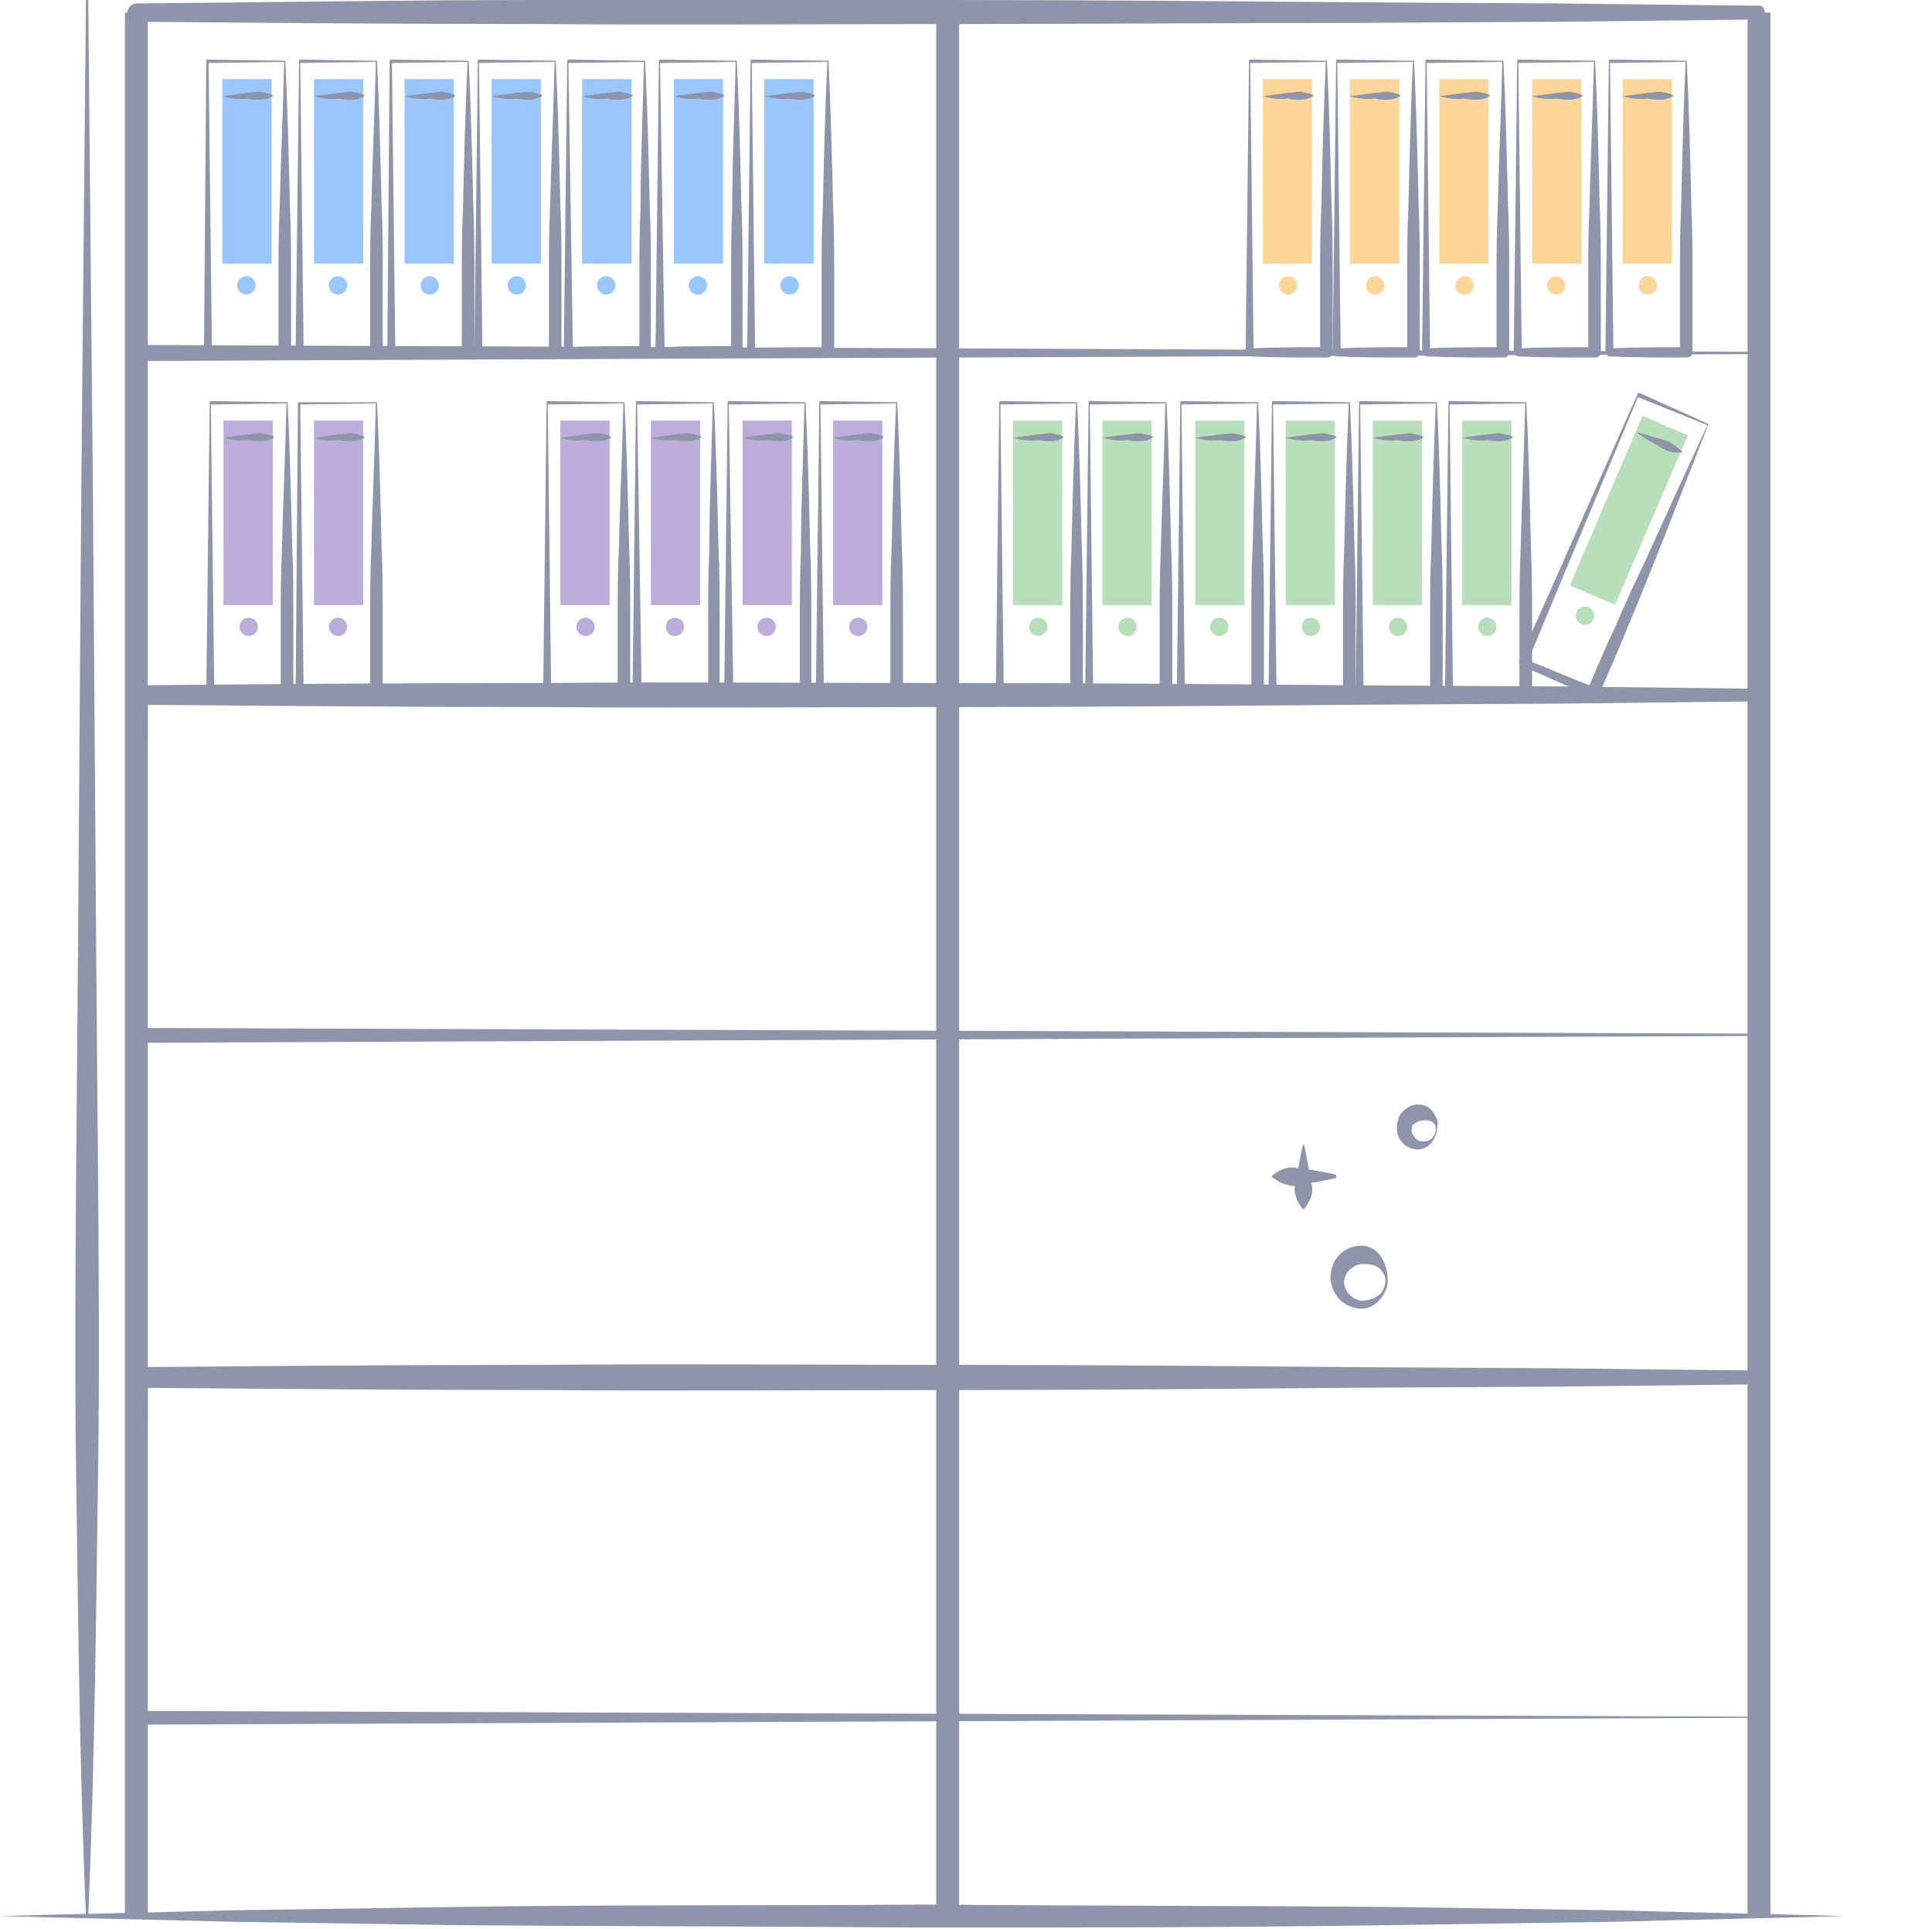 <?xml version="1.0" encoding="utf-8"?>
<!-- Generator: Adobe Illustrator 21.0.0, SVG Export Plug-In . SVG Version: 6.00 Build 0)  -->
<svg version="1.1" id="Layer_1" xmlns="http://www.w3.org/2000/svg" xmlns:xlink="http://www.w3.org/1999/xlink" x="0px" y="0px"
	 viewBox="0 0 168.6 168.3" style="enable-background:new 0 0 168.6 168.3;" xml:space="preserve">
<style type="text/css">
	.st0{fill:#8E94AA;}
	.st1{fill:#99C6FF;}
	.st2{fill:#B7DFB9;}
	.st3{fill:#FFD69A;}
	.st4{fill:#BCADDB;}
	.st5{fill:none;stroke:#8E94AA;stroke-width:2;stroke-linejoin:round;stroke-miterlimit:10;}
</style>
<g>
	<g>
		<path class="st0" d="M0,167.2c6.7-0.2,13.4-0.3,20.1-0.5l20.1-0.3c13.4-0.2,26.8-0.1,40.3-0.2c13.4,0.1,26.8,0.1,40.3,0.2
			l20.1,0.3c6.7,0.2,13.4,0.3,20.1,0.5c-6.7,0.2-13.4,0.3-20.1,0.5l-20.1,0.3c-13.4,0.2-26.8,0.2-40.3,0.2
			c-13.4-0.1-26.8-0.1-40.3-0.2l-20.1-0.3C13.4,167.5,6.7,167.4,0,167.2z"/>
	</g>
	<g>
		<g>
			<path class="st0" d="M153.6,90.4L11.9,91c-0.4,0-0.7-0.3-0.7-0.7l0,0v0l-0.1-29.7c0-0.4,0.4-0.8,0.8-0.8l0,0
				c11.8-0.1,23.6-0.2,35.4-0.2c11.8-0.1,23.6,0,35.4,0c11.8,0,23.6,0.1,35.4,0.2l17.7,0.1l17.7,0.2l0,0c0.3,0,0.5,0.2,0.5,0.6
				c0,5-0.1,10-0.2,15L153.6,90.4z M153.5,90.2l-0.2-14.9c-0.1-4.9-0.2-9.8-0.2-14.7l0.6,0.6l-17.7,0.2l-17.7,0.1
				c-11.8,0.1-23.6,0.2-35.4,0.2c-11.8,0-23.6,0.1-35.4,0c-11.8,0-23.6-0.1-35.4-0.2l0.8-0.8l-0.1,29.7l-0.7-0.7L153.5,90.2z"/>
		</g>
		<g>
			<path class="st0" d="M153.6,149.9l-141.7,0.6c-0.4,0-0.7-0.3-0.7-0.7l0,0v0l-0.1-29.7c0-0.4,0.4-0.8,0.8-0.8l0,0
				c11.8-0.1,23.6-0.2,35.4-0.2c11.8-0.1,23.6,0,35.4,0c11.8,0,23.6,0.1,35.4,0.2l17.7,0.1l17.7,0.2l0,0c0.3,0,0.5,0.2,0.5,0.6
				c0,5-0.1,10-0.2,15L153.6,149.9z M153.5,149.8l-0.2-14.9c-0.1-4.9-0.2-9.8-0.2-14.7l0.6,0.6l-17.7,0.2l-17.7,0.1
				c-11.8,0.1-23.6,0.2-35.4,0.2c-11.8,0-23.6,0.1-35.4,0c-11.8,0-23.6-0.1-35.4-0.2l0.8-0.8l-0.1,29.7l-0.7-0.7L153.5,149.8z"/>
		</g>
		<g>
			<rect x="19.4" y="6.9" class="st1" width="4.3" height="16.1"/>
		</g>
		<g>
			<g>
				<path class="st0" d="M24.8,5.4l-6.7,0.1l0.1-0.1l0.3,25.4l-0.4-0.4c2.2-0.1,4.5-0.1,6.7-0.1l-0.5,0.5c0-2.1,0-4.2,0-6.3
					c0-2.1,0-4.2,0.1-6.3C24.5,14,24.7,9.7,24.8,5.4z M24.9,5.3c0.2,4.1,0.3,8.3,0.4,12.6c0.1,2.1,0.1,4.3,0.1,6.4
					c0,2.1,0,4.3,0,6.4l0,0c0,0.3-0.2,0.5-0.5,0.5c-2.2,0-4.5,0-6.7-0.1l0,0c-0.2,0-0.4-0.2-0.4-0.4L18,5.3c0-0.1,0.1-0.1,0.1-0.1
					l0,0L24.9,5.3z"/>
			</g>
		</g>
		<g>
			<path class="st0" d="M19.4,8.4c0.7-0.1,1.4-0.2,2.2-0.3c0.4,0,0.7-0.1,1.1-0.1c0.4,0.1,0.7,0.1,1.1,0.3c0,0,0,0,0,0.1
				c0,0,0,0,0,0c-0.4,0.2-0.7,0.3-1.1,0.3c-0.4,0-0.7,0-1.1-0.1C20.8,8.7,20.1,8.6,19.4,8.4C19.3,8.5,19.3,8.4,19.4,8.4
				C19.3,8.4,19.3,8.4,19.4,8.4z"/>
		</g>
		<g>
			<circle class="st1" cx="21.5" cy="24.9" r="0.8"/>
		</g>
		<g>
			<rect x="27.4" y="6.9" class="st1" width="4.3" height="16.1"/>
		</g>
		<g>
			<g>
				<path class="st0" d="M32.8,5.4l-6.7,0.1l0.1-0.1l0.3,25.4l-0.4-0.4c2.2-0.1,4.5-0.1,6.7-0.1l-0.5,0.5c0-2.1,0-4.2,0-6.3
					c0-2.1,0-4.2,0.1-6.3C32.5,14,32.7,9.7,32.8,5.4z M32.9,5.3c0.2,4.1,0.3,8.3,0.4,12.6c0.1,2.1,0.1,4.3,0.1,6.4
					c0,2.1,0,4.3,0,6.4l0,0c0,0.3-0.2,0.5-0.5,0.5c-2.2,0-4.5,0-6.7-0.1l0,0c-0.2,0-0.4-0.2-0.4-0.4l0.3-25.4c0-0.1,0.1-0.1,0.1-0.1
					l0,0L32.9,5.3z"/>
			</g>
		</g>
		<g>
			<path class="st0" d="M27.4,8.4c0.7-0.1,1.4-0.2,2.2-0.3c0.4,0,0.7-0.1,1.1-0.1c0.4,0.1,0.7,0.1,1.1,0.3c0,0,0,0,0,0.1
				c0,0,0,0,0,0c-0.4,0.2-0.7,0.3-1.1,0.3c-0.4,0-0.7,0-1.1-0.1C28.8,8.7,28.1,8.6,27.4,8.4C27.3,8.5,27.3,8.4,27.4,8.4
				C27.3,8.4,27.3,8.4,27.4,8.4z"/>
		</g>
		<g>
			<circle class="st1" cx="29.5" cy="24.9" r="0.8"/>
		</g>
		<g>
			<rect x="35.3" y="6.9" class="st1" width="4.3" height="16.1"/>
		</g>
		<g>
			<g>
				<path class="st0" d="M40.8,5.4l-6.7,0.1l0.1-0.1l0.3,25.4l-0.4-0.4c2.2-0.1,4.5-0.1,6.7-0.1l-0.5,0.5c0-2.1,0-4.2,0-6.3
					c0-2.1,0-4.2,0.1-6.3C40.5,14,40.6,9.7,40.8,5.4z M40.9,5.3c0.2,4.1,0.3,8.3,0.4,12.6c0.1,2.1,0.1,4.3,0.1,6.4
					c0,2.1,0,4.3,0,6.4l0,0c0,0.3-0.2,0.5-0.5,0.5c-2.2,0-4.5,0-6.7-0.1l0,0c-0.2,0-0.4-0.2-0.4-0.4L34,5.3c0-0.1,0.1-0.1,0.1-0.1
					l0,0L40.9,5.3z"/>
			</g>
		</g>
		<g>
			<path class="st0" d="M35.3,8.4c0.7-0.1,1.4-0.2,2.2-0.3c0.4,0,0.7-0.1,1.1-0.1c0.4,0.1,0.7,0.1,1.1,0.3c0,0,0,0,0,0.1
				c0,0,0,0,0,0c-0.4,0.2-0.7,0.3-1.1,0.3c-0.4,0-0.7,0-1.1-0.1C36.8,8.7,36,8.6,35.3,8.4C35.3,8.5,35.3,8.4,35.3,8.4
				C35.3,8.4,35.3,8.4,35.3,8.4z"/>
		</g>
		<g>
			<circle class="st1" cx="37.5" cy="24.9" r="0.8"/>
		</g>
		<g>
			<rect x="42.9" y="6.9" class="st1" width="4.3" height="16.1"/>
		</g>
		<g>
			<g>
				<path class="st0" d="M48.4,5.4l-6.7,0.1l0.1-0.1l0.3,25.4l-0.4-0.4c2.2-0.1,4.5-0.1,6.7-0.1l-0.5,0.5c0-2.1,0-4.2,0-6.3
					c0-2.1,0-4.2,0.1-6.3C48.1,14,48.3,9.7,48.4,5.4z M48.5,5.3c0.2,4.1,0.3,8.3,0.4,12.6c0.1,2.1,0.1,4.3,0.1,6.4
					c0,2.1,0,4.3,0,6.4l0,0c0,0.3-0.2,0.5-0.5,0.5c-2.2,0-4.5,0-6.7-0.1l0,0c-0.2,0-0.4-0.2-0.4-0.4l0.3-25.4c0-0.1,0.1-0.1,0.1-0.1
					l0,0L48.5,5.3z"/>
			</g>
		</g>
		<g>
			<path class="st0" d="M42.9,8.4c0.7-0.1,1.4-0.2,2.2-0.3c0.4,0,0.7-0.1,1.1-0.1c0.4,0.1,0.7,0.1,1.1,0.3c0,0,0,0,0,0.1
				c0,0,0,0,0,0c-0.4,0.2-0.7,0.3-1.1,0.3c-0.4,0-0.7,0-1.1-0.1C44.4,8.7,43.6,8.6,42.9,8.4C42.9,8.5,42.9,8.4,42.9,8.4
				C42.9,8.4,42.9,8.4,42.9,8.4z"/>
		</g>
		<g>
			<circle class="st1" cx="45.1" cy="24.9" r="0.8"/>
		</g>
		<g>
			<rect x="50.8" y="6.9" class="st1" width="4.3" height="16.1"/>
		</g>
		<g>
			<g>
				<path class="st0" d="M56.2,5.4l-6.7,0.1l0.1-0.1L50,30.7l-0.4-0.4c2.2-0.1,4.5-0.1,6.7-0.1l-0.5,0.5c0-2.1,0-4.2,0-6.3
					c0-2.1,0-4.2,0.1-6.3C55.9,14,56.1,9.7,56.2,5.4z M56.3,5.3c0.2,4.1,0.3,8.3,0.4,12.6c0.1,2.1,0.1,4.3,0.1,6.4
					c0,2.1,0,4.3,0,6.4l0,0c0,0.3-0.2,0.5-0.5,0.5c-2.2,0-4.5,0-6.7-0.1l0,0c-0.2,0-0.4-0.2-0.4-0.4l0.3-25.4c0-0.1,0.1-0.1,0.1-0.1
					l0,0L56.3,5.3z"/>
			</g>
		</g>
		<g>
			<path class="st0" d="M50.8,8.4c0.7-0.1,1.4-0.2,2.2-0.3c0.4,0,0.7-0.1,1.1-0.1c0.4,0.1,0.7,0.1,1.1,0.3c0,0,0,0,0,0.1
				c0,0,0,0,0,0c-0.4,0.2-0.7,0.3-1.1,0.3c-0.4,0-0.7,0-1.1-0.1C52.2,8.7,51.5,8.6,50.8,8.4C50.7,8.5,50.7,8.4,50.8,8.4
				C50.7,8.4,50.7,8.4,50.8,8.4z"/>
		</g>
		<g>
			<circle class="st1" cx="52.9" cy="24.9" r="0.8"/>
		</g>
		<g>
			<rect x="58.8" y="6.9" class="st1" width="4.3" height="16.1"/>
		</g>
		<g>
			<g>
				<path class="st0" d="M64.2,5.4l-6.7,0.1l0.1-0.1L58,30.7l-0.4-0.4c2.2-0.1,4.5-0.1,6.7-0.1l-0.5,0.5c0-2.1,0-4.2,0-6.3
					c0-2.1,0-4.2,0.1-6.3C63.9,14,64.1,9.7,64.2,5.4z M64.3,5.3c0.2,4.1,0.3,8.3,0.4,12.6c0.1,2.1,0.1,4.3,0.1,6.4
					c0,2.1,0,4.3,0,6.4l0,0c0,0.3-0.2,0.5-0.5,0.5c-2.2,0-4.5,0-6.7-0.1l0,0c-0.2,0-0.4-0.2-0.4-0.4l0.3-25.4c0-0.1,0.1-0.1,0.1-0.1
					l0,0L64.3,5.3z"/>
			</g>
		</g>
		<g>
			<path class="st0" d="M58.8,8.4c0.7-0.1,1.4-0.2,2.2-0.3c0.4,0,0.7-0.1,1.1-0.1c0.4,0.1,0.7,0.1,1.1,0.3c0,0,0,0,0,0.1
				c0,0,0,0,0,0c-0.4,0.2-0.7,0.3-1.1,0.3c-0.4,0-0.7,0-1.1-0.1C60.2,8.7,59.5,8.6,58.8,8.4C58.7,8.5,58.7,8.4,58.8,8.4
				C58.7,8.4,58.7,8.4,58.8,8.4z"/>
		</g>
		<g>
			<circle class="st1" cx="60.9" cy="24.9" r="0.8"/>
		</g>
		<g>
			<rect x="66.7" y="6.9" class="st1" width="4.3" height="16.1"/>
		</g>
		<g>
			<g>
				<path class="st0" d="M72.2,5.4l-6.7,0.1l0.1-0.1l0.3,25.4l-0.4-0.4c2.2-0.1,4.5-0.1,6.7-0.1l-0.5,0.5c0-2.1,0-4.2,0-6.3
					c0-2.1,0-4.2,0.1-6.3C71.9,14,72,9.7,72.2,5.4z M72.3,5.3c0.2,4.1,0.3,8.3,0.4,12.6c0.1,2.1,0.1,4.3,0.1,6.4c0,2.1,0,4.3,0,6.4
					l0,0c0,0.3-0.2,0.5-0.5,0.5c-2.2,0-4.5,0-6.7-0.1l0,0c-0.2,0-0.4-0.2-0.4-0.4l0.3-25.4c0-0.1,0.1-0.1,0.1-0.1l0,0L72.3,5.3z"/>
			</g>
		</g>
		<g>
			<path class="st0" d="M66.7,8.4c0.7-0.1,1.4-0.2,2.2-0.3c0.4,0,0.7-0.1,1.1-0.1c0.4,0.1,0.7,0.1,1.1,0.3c0,0,0,0,0,0.1
				c0,0,0,0,0,0c-0.4,0.2-0.7,0.3-1.1,0.3c-0.4,0-0.7,0-1.1-0.1C68.2,8.7,67.4,8.6,66.7,8.4C66.7,8.5,66.7,8.4,66.7,8.4
				C66.7,8.4,66.7,8.4,66.7,8.4z"/>
		</g>
		<g>
			<circle class="st1" cx="68.9" cy="24.9" r="0.8"/>
		</g>
		<rect x="88.4" y="36.7" class="st2" width="4.3" height="16.1"/>
		<g>
			<g>
				<path class="st0" d="M93.9,35.2l-6.7,0.1l0.1-0.1l0.3,25.4l-0.4-0.4c2.2-0.1,4.5-0.1,6.7-0.1l-0.5,0.5c0-2.1,0-4.2,0-6.3
					c0-2.1,0-4.2,0.1-6.3C93.6,43.8,93.7,39.6,93.9,35.2z M94,35.1c0.2,4.1,0.3,8.3,0.4,12.6c0.1,2.1,0.1,4.3,0.1,6.4
					c0,2.1,0,4.3,0,6.4l0,0c0,0.3-0.2,0.5-0.5,0.5c-2.2,0-4.5,0-6.7-0.1l0,0c-0.2,0-0.4-0.2-0.4-0.4l0.3-25.4c0-0.1,0.1-0.1,0.1-0.1
					l0,0L94,35.1z"/>
			</g>
		</g>
		<g>
			<path class="st0" d="M88.4,38.2c0.7-0.1,1.4-0.2,2.2-0.3c0.4,0,0.7-0.1,1.1-0.1c0.4,0.1,0.7,0.1,1.1,0.3c0,0,0,0,0,0.1
				c0,0,0,0,0,0c-0.4,0.2-0.7,0.3-1.1,0.3c-0.4,0-0.7,0-1.1-0.1C89.9,38.5,89.1,38.4,88.4,38.2C88.4,38.3,88.4,38.3,88.4,38.2
				C88.4,38.3,88.4,38.2,88.4,38.2z"/>
		</g>
		<circle class="st2" cx="90.6" cy="54.7" r="0.8"/>
		<rect x="96.2" y="36.7" class="st2" width="4.3" height="16.1"/>
		<g>
			<g>
				<path class="st0" d="M101.7,35.2l-6.7,0.1l0.1-0.1l0.3,25.4l-0.4-0.4c2.2-0.1,4.5-0.1,6.7-0.1l-0.5,0.5c0-2.1,0-4.2,0-6.3
					c0-2.1,0-4.2,0.1-6.3C101.4,43.8,101.6,39.6,101.7,35.2z M101.8,35.1c0.2,4.1,0.3,8.3,0.4,12.6c0.1,2.1,0.1,4.3,0.1,6.4
					c0,2.1,0,4.3,0,6.4l0,0c0,0.3-0.2,0.5-0.5,0.5c-2.2,0-4.5,0-6.7-0.1l0,0c-0.2,0-0.4-0.2-0.4-0.4l0.3-25.4c0-0.1,0.1-0.1,0.1-0.1
					l0,0L101.8,35.1z"/>
			</g>
		</g>
		<g>
			<path class="st0" d="M96.2,38.2c0.7-0.1,1.4-0.2,2.2-0.3c0.4,0,0.7-0.1,1.1-0.1c0.4,0.1,0.7,0.1,1.1,0.3c0,0,0,0,0,0.1
				c0,0,0,0,0,0c-0.4,0.2-0.7,0.3-1.1,0.3c-0.4,0-0.7,0-1.1-0.1C97.7,38.5,97,38.4,96.2,38.2C96.2,38.3,96.2,38.3,96.2,38.2
				C96.2,38.3,96.2,38.2,96.2,38.2z"/>
		</g>
		<circle class="st2" cx="98.4" cy="54.7" r="0.8"/>
		<rect x="104.3" y="36.7" class="st2" width="4.3" height="16.1"/>
		<g>
			<g>
				<path class="st0" d="M109.7,35.2l-6.7,0.1l0.1-0.1l0.3,25.4l-0.4-0.4c2.2-0.1,4.5-0.1,6.7-0.1l-0.5,0.5c0-2.1,0-4.2,0-6.3
					c0-2.1,0-4.2,0.1-6.3C109.4,43.8,109.6,39.6,109.7,35.2z M109.8,35.1c0.2,4.1,0.3,8.3,0.4,12.6c0.1,2.1,0.1,4.3,0.1,6.4
					c0,2.1,0,4.3,0,6.4l0,0c0,0.3-0.2,0.5-0.5,0.5c-2.2,0-4.5,0-6.7-0.1l0,0c-0.2,0-0.4-0.2-0.4-0.4l0.3-25.4c0-0.1,0.1-0.1,0.1-0.1
					l0,0L109.8,35.1z"/>
			</g>
		</g>
		<g>
			<path class="st0" d="M104.3,38.2c0.7-0.1,1.4-0.2,2.2-0.3c0.4,0,0.7-0.1,1.1-0.1c0.4,0.1,0.7,0.1,1.1,0.3c0,0,0,0,0,0.1
				c0,0,0,0,0,0c-0.4,0.2-0.7,0.3-1.1,0.3c-0.4,0-0.7,0-1.1-0.1C105.7,38.5,105,38.4,104.3,38.2C104.2,38.3,104.2,38.3,104.3,38.2
				C104.2,38.3,104.2,38.2,104.3,38.2z"/>
		</g>
		<circle class="st2" cx="106.4" cy="54.7" r="0.8"/>
		<rect x="112.2" y="36.7" class="st2" width="4.3" height="16.1"/>
		<g>
			<g>
				<path class="st0" d="M117.7,35.2l-6.7,0.1l0.1-0.1l0.3,25.4l-0.4-0.4c2.2-0.1,4.5-0.1,6.7-0.1l-0.5,0.5c0-2.1,0-4.2,0-6.3
					c0-2.1,0-4.2,0.1-6.3C117.4,43.8,117.5,39.6,117.7,35.2z M117.8,35.1c0.2,4.1,0.3,8.3,0.4,12.6c0.1,2.1,0.1,4.3,0.1,6.4
					c0,2.1,0,4.3,0,6.4l0,0c0,0.3-0.2,0.5-0.5,0.5c-2.2,0-4.5,0-6.7-0.1l0,0c-0.2,0-0.4-0.2-0.4-0.4l0.3-25.4c0-0.1,0.1-0.1,0.1-0.1
					l0,0L117.8,35.1z"/>
			</g>
		</g>
		<g>
			<path class="st0" d="M112.2,38.2c0.7-0.1,1.4-0.2,2.2-0.3c0.4,0,0.7-0.1,1.1-0.1c0.4,0.1,0.7,0.1,1.1,0.3c0,0,0,0,0,0.1
				c0,0,0,0,0,0c-0.4,0.2-0.7,0.3-1.1,0.3c-0.4,0-0.7,0-1.1-0.1C113.7,38.5,112.9,38.4,112.2,38.2C112.2,38.3,112.2,38.3,112.2,38.2
				C112.2,38.3,112.2,38.2,112.2,38.2z"/>
		</g>
		<circle class="st2" cx="114.4" cy="54.7" r="0.8"/>
		<rect x="119.8" y="36.7" class="st2" width="4.3" height="16.1"/>
		<g>
			<g>
				<path class="st0" d="M125.3,35.2l-6.7,0.1l0.1-0.1l0.3,25.4l-0.4-0.4c2.2-0.1,4.5-0.1,6.7-0.1l-0.5,0.5c0-2.1,0-4.2,0-6.3
					c0-2.1,0-4.2,0.1-6.3C125,43.8,125.1,39.6,125.3,35.2z M125.4,35.1c0.2,4.1,0.3,8.3,0.4,12.6c0.1,2.1,0.1,4.3,0.1,6.4
					c0,2.1,0,4.3,0,6.4l0,0c0,0.3-0.2,0.5-0.5,0.5c-2.2,0-4.5,0-6.7-0.1l0,0c-0.2,0-0.4-0.2-0.4-0.4l0.3-25.4c0-0.1,0.1-0.1,0.1-0.1
					l0,0L125.4,35.1z"/>
			</g>
		</g>
		<g>
			<path class="st0" d="M119.8,38.2c0.7-0.1,1.4-0.2,2.2-0.3c0.4,0,0.7-0.1,1.1-0.1c0.4,0.1,0.7,0.1,1.1,0.3c0,0,0,0,0,0.1
				c0,0,0,0,0,0c-0.4,0.2-0.7,0.3-1.1,0.3c-0.4,0-0.7,0-1.1-0.1C121.3,38.5,120.5,38.4,119.8,38.2C119.8,38.3,119.8,38.3,119.8,38.2
				C119.8,38.3,119.8,38.2,119.8,38.2z"/>
		</g>
		<circle class="st2" cx="122" cy="54.7" r="0.8"/>
		<rect x="127.6" y="36.7" class="st2" width="4.3" height="16.1"/>
		<g>
			<g>
				<path class="st0" d="M133.1,35.2l-6.7,0.1l0.1-0.1l0.3,25.4l-0.4-0.4c2.2-0.1,4.5-0.1,6.7-0.1l-0.5,0.5c0-2.1,0-4.2,0-6.3
					c0-2.1,0-4.2,0.1-6.3C132.8,43.8,133,39.6,133.1,35.2z M133.2,35.1c0.2,4.1,0.3,8.3,0.4,12.6c0.1,2.1,0.1,4.3,0.1,6.4
					c0,2.1,0,4.3,0,6.4l0,0c0,0.3-0.2,0.5-0.5,0.5c-2.2,0-4.5,0-6.7-0.1l0,0c-0.2,0-0.4-0.2-0.4-0.4l0.3-25.4c0-0.1,0.1-0.1,0.1-0.1
					l0,0L133.2,35.1z"/>
			</g>
		</g>
		<g>
			<path class="st0" d="M127.6,38.2c0.7-0.1,1.4-0.2,2.2-0.3c0.4,0,0.7-0.1,1.1-0.1c0.4,0.1,0.7,0.1,1.1,0.3c0,0,0,0,0,0.1
				c0,0,0,0,0,0c-0.4,0.2-0.7,0.3-1.1,0.3c-0.4,0-0.7,0-1.1-0.1C129.1,38.5,128.4,38.4,127.6,38.2C127.6,38.3,127.6,38.3,127.6,38.2
				C127.6,38.3,127.6,38.2,127.6,38.2z"/>
		</g>
		<circle class="st2" cx="129.8" cy="54.7" r="0.8"/>
		
			<rect x="140" y="36.5" transform="matrix(0.919 0.394 -0.394 0.919 29.06 -52.414)" class="st2" width="4.3" height="16.1"/>
		<g>
			<g>
				<path class="st0" d="M149,37.1l-6.2-2.5l0.2-0.1l-9.8,23.5l-0.2-0.5c2.1,0.8,4.1,1.7,6.2,2.5l-0.7,0.3c0.8-1.9,1.6-3.8,2.5-5.7
					c0.8-1.9,1.7-3.8,2.6-5.7C145.4,44.9,147.2,41,149,37.1z M149.1,37c-1.5,3.8-3,7.7-4.6,11.7c-0.8,2-1.6,4-2.4,5.9
					c-0.8,2-1.7,4-2.5,5.9l0,0c-0.1,0.3-0.4,0.4-0.7,0.3c-2-0.9-4.1-1.8-6.1-2.7l0,0c-0.2-0.1-0.3-0.3-0.2-0.5l10.3-23.2
					c0-0.1,0.1-0.1,0.2-0.1l0,0L149.1,37z"/>
			</g>
		</g>
		<g>
			<path class="st0" d="M142.8,37.7c0.7,0.2,1.4,0.4,2.1,0.6c0.3,0.1,0.7,0.2,1,0.4c0.3,0.2,0.6,0.4,0.9,0.7c0,0,0,0,0,0.1
				c0,0,0,0,0,0c-0.4,0-0.8,0-1.1-0.1c-0.4-0.1-0.7-0.3-1-0.5C144,38.5,143.4,38.2,142.8,37.7C142.8,37.8,142.8,37.7,142.8,37.7
				C142.8,37.7,142.8,37.7,142.8,37.7z"/>
		</g>
		
			<ellipse transform="matrix(0.394 -0.919 0.919 0.394 34.476 159.675)" class="st2" cx="138.3" cy="53.7" rx="0.8" ry="0.8"/>
		<rect x="110.2" y="6.9" class="st3" width="4.3" height="16.1"/>
		<g>
			<g>
				<path class="st0" d="M115.7,5.4L109,5.5l0.1-0.1l0.3,25.4l-0.4-0.4c2.2-0.1,4.5-0.1,6.7-0.1l-0.5,0.5c0-2.1,0-4.2,0-6.3
					c0-2.1,0-4.2,0.1-6.3C115.4,14,115.5,9.7,115.7,5.4z M115.8,5.3c0.2,4.1,0.3,8.3,0.4,12.6c0.1,2.1,0.1,4.3,0.1,6.4
					c0,2.1,0,4.3,0,6.4l0,0c0,0.3-0.2,0.5-0.5,0.5c-2.2,0-4.5,0-6.7-0.1l0,0c-0.2,0-0.4-0.2-0.4-0.4l0.3-25.4c0-0.1,0.1-0.1,0.1-0.1
					l0,0L115.8,5.3z"/>
			</g>
		</g>
		<g>
			<path class="st0" d="M110.2,8.4c0.7-0.1,1.4-0.2,2.2-0.3c0.4,0,0.7-0.1,1.1-0.1c0.4,0.1,0.7,0.1,1.1,0.3c0,0,0,0,0,0.1
				c0,0,0,0,0,0c-0.4,0.2-0.7,0.3-1.1,0.3c-0.4,0-0.7,0-1.1-0.1C111.7,8.7,110.9,8.6,110.2,8.4C110.2,8.5,110.2,8.4,110.2,8.4
				C110.2,8.4,110.2,8.4,110.2,8.4z"/>
		</g>
		<circle class="st3" cx="112.4" cy="24.9" r="0.8"/>
		<rect x="117.8" y="6.9" class="st3" width="4.3" height="16.1"/>
		<g>
			<g>
				<path class="st0" d="M123.3,5.4l-6.7,0.1l0.1-0.1l0.3,25.4l-0.4-0.4c2.2-0.1,4.5-0.1,6.7-0.1l-0.5,0.5c0-2.1,0-4.2,0-6.3
					c0-2.1,0-4.2,0.1-6.3C123,14,123.1,9.7,123.3,5.4z M123.4,5.3c0.2,4.1,0.3,8.3,0.4,12.6c0.1,2.1,0.1,4.3,0.1,6.4
					c0,2.1,0,4.3,0,6.4l0,0c0,0.3-0.2,0.5-0.5,0.5c-2.2,0-4.5,0-6.7-0.1l0,0c-0.2,0-0.4-0.2-0.4-0.4l0.3-25.4c0-0.1,0.1-0.1,0.1-0.1
					l0,0L123.4,5.3z"/>
			</g>
		</g>
		<g>
			<path class="st0" d="M117.8,8.4c0.7-0.1,1.4-0.2,2.2-0.3c0.4,0,0.7-0.1,1.1-0.1c0.4,0.1,0.7,0.1,1.1,0.3c0,0,0,0,0,0.1
				c0,0,0,0,0,0c-0.4,0.2-0.7,0.3-1.1,0.3c-0.4,0-0.7,0-1.1-0.1C119.3,8.7,118.5,8.6,117.8,8.4C117.8,8.5,117.8,8.4,117.8,8.4
				C117.8,8.4,117.8,8.4,117.8,8.4z"/>
		</g>
		<circle class="st3" cx="120" cy="24.9" r="0.8"/>
		<rect x="125.6" y="6.9" class="st3" width="4.3" height="16.1"/>
		<g>
			<g>
				<path class="st0" d="M131.1,5.4l-6.7,0.1l0.1-0.1l0.3,25.4l-0.4-0.4c2.2-0.1,4.5-0.1,6.7-0.1l-0.5,0.5c0-2.1,0-4.2,0-6.3
					c0-2.1,0-4.2,0.1-6.3C130.8,14,131,9.7,131.1,5.4z M131.2,5.3c0.2,4.1,0.3,8.3,0.4,12.6c0.1,2.1,0.1,4.3,0.1,6.4
					c0,2.1,0,4.3,0,6.4l0,0c0,0.3-0.2,0.5-0.5,0.5c-2.2,0-4.5,0-6.7-0.1l0,0c-0.2,0-0.4-0.2-0.4-0.4l0.3-25.4c0-0.1,0.1-0.1,0.1-0.1
					l0,0L131.2,5.3z"/>
			</g>
		</g>
		<g>
			<path class="st0" d="M125.6,8.4c0.7-0.1,1.4-0.2,2.2-0.3c0.4,0,0.7-0.1,1.1-0.1c0.4,0.1,0.7,0.1,1.1,0.3c0,0,0,0,0,0.1
				c0,0,0,0,0,0c-0.4,0.2-0.7,0.3-1.1,0.3c-0.4,0-0.7,0-1.1-0.1C127.1,8.7,126.4,8.6,125.6,8.4C125.6,8.5,125.6,8.4,125.6,8.4
				C125.6,8.4,125.6,8.4,125.6,8.4z"/>
		</g>
		<circle class="st3" cx="127.8" cy="24.9" r="0.8"/>
		<rect x="133.7" y="6.9" class="st3" width="4.3" height="16.1"/>
		<g>
			<g>
				<path class="st0" d="M139.1,5.4l-6.7,0.1l0.1-0.1l0.3,25.4l-0.4-0.4c2.2-0.1,4.5-0.1,6.7-0.1l-0.5,0.5c0-2.1,0-4.2,0-6.3
					c0-2.1,0-4.2,0.1-6.3C138.8,14,139,9.7,139.1,5.4z M139.2,5.3c0.2,4.1,0.3,8.3,0.4,12.6c0.1,2.1,0.1,4.3,0.1,6.4
					c0,2.1,0,4.3,0,6.4l0,0c0,0.3-0.2,0.5-0.5,0.5c-2.2,0-4.5,0-6.7-0.1l0,0c-0.2,0-0.4-0.2-0.4-0.4l0.3-25.4c0-0.1,0.1-0.1,0.1-0.1
					l0,0L139.2,5.3z"/>
			</g>
		</g>
		<g>
			<path class="st0" d="M133.7,8.4c0.7-0.1,1.4-0.2,2.2-0.3c0.4,0,0.7-0.1,1.1-0.1c0.4,0.1,0.7,0.1,1.1,0.3c0,0,0,0,0,0.1
				c0,0,0,0,0,0c-0.4,0.2-0.7,0.3-1.1,0.3c-0.4,0-0.7,0-1.1-0.1C135.1,8.7,134.4,8.6,133.7,8.4C133.6,8.5,133.6,8.4,133.7,8.4
				C133.6,8.4,133.6,8.4,133.7,8.4z"/>
		</g>
		<circle class="st3" cx="135.8" cy="24.9" r="0.8"/>
		<rect x="141.6" y="6.9" class="st3" width="4.3" height="16.1"/>
		<g>
			<g>
				<path class="st0" d="M147.1,5.4l-6.7,0.1l0.1-0.1l0.3,25.4l-0.4-0.4c2.2-0.1,4.5-0.1,6.7-0.1l-0.5,0.5c0-2.1,0-4.2,0-6.3
					c0-2.1,0-4.2,0.1-6.3C146.8,14,146.9,9.7,147.1,5.4z M147.2,5.3c0.2,4.1,0.3,8.3,0.4,12.6c0.1,2.1,0.1,4.3,0.1,6.4
					c0,2.1,0,4.3,0,6.4l0,0c0,0.3-0.2,0.5-0.5,0.5c-2.2,0-4.5,0-6.7-0.1l0,0c-0.2,0-0.4-0.2-0.4-0.4l0.3-25.4c0-0.1,0.1-0.1,0.1-0.1
					l0,0L147.2,5.3z"/>
			</g>
		</g>
		<g>
			<path class="st0" d="M141.6,8.4c0.7-0.1,1.4-0.2,2.2-0.3c0.4,0,0.7-0.1,1.1-0.1c0.4,0.1,0.7,0.1,1.1,0.3c0,0,0,0,0,0.1
				c0,0,0,0,0,0c-0.4,0.2-0.7,0.3-1.1,0.3c-0.4,0-0.7,0-1.1-0.1C143.1,8.7,142.3,8.6,141.6,8.4C141.6,8.5,141.6,8.4,141.6,8.4
				C141.6,8.4,141.6,8.4,141.6,8.4z"/>
		</g>
		<circle class="st3" cx="143.8" cy="24.9" r="0.8"/>
		<rect x="19.5" y="36.7" class="st4" width="4.3" height="16.1"/>
		<g>
			<g>
				<path class="st0" d="M25,35.2l-6.7,0.1l0.1-0.1l0.3,25.4l-0.4-0.4c2.2-0.1,4.5-0.1,6.7-0.1l-0.5,0.5c0-2.1,0-4.2,0-6.3
					c0-2.1,0-4.2,0.1-6.3C24.7,43.8,24.9,39.6,25,35.2z M25.1,35.1c0.2,4.1,0.3,8.3,0.4,12.6c0.1,2.1,0.1,4.3,0.1,6.4
					c0,2.1,0,4.3,0,6.4l0,0c0,0.3-0.2,0.5-0.5,0.5c-2.2,0-4.5,0-6.7-0.1l0,0c-0.2,0-0.4-0.2-0.4-0.4l0.3-25.4c0-0.1,0.1-0.1,0.1-0.1
					l0,0L25.1,35.1z"/>
			</g>
		</g>
		<g>
			<path class="st0" d="M19.5,38.2c0.7-0.1,1.4-0.2,2.2-0.3c0.4,0,0.7-0.1,1.1-0.1c0.4,0.1,0.7,0.1,1.1,0.3c0,0,0,0,0,0.1
				c0,0,0,0,0,0c-0.4,0.2-0.7,0.3-1.1,0.3c-0.4,0-0.7,0-1.1-0.1C21,38.5,20.2,38.4,19.5,38.2C19.5,38.3,19.5,38.3,19.5,38.2
				C19.5,38.3,19.5,38.2,19.5,38.2z"/>
		</g>
		<circle class="st4" cx="21.7" cy="54.7" r="0.8"/>
		<rect x="27.4" y="36.7" class="st4" width="4.3" height="16.1"/>
		<g>
			<g>
				<path class="st0" d="M32.8,35.2l-6.7,0.1l0.1-0.1l0.3,25.4l-0.4-0.4c2.2-0.1,4.5-0.1,6.7-0.1l-0.5,0.5c0-2.1,0-4.2,0-6.3
					c0-2.1,0-4.2,0.1-6.3C32.5,43.8,32.7,39.6,32.8,35.2z M32.9,35.1c0.2,4.1,0.3,8.3,0.4,12.6c0.1,2.1,0.1,4.3,0.1,6.4
					c0,2.1,0,4.3,0,6.4l0,0c0,0.3-0.2,0.5-0.5,0.5c-2.2,0-4.5,0-6.7-0.1l0,0c-0.2,0-0.4-0.2-0.4-0.4L26,35.2c0-0.1,0.1-0.1,0.1-0.1
					l0,0L32.9,35.1z"/>
			</g>
		</g>
		<g>
			<path class="st0" d="M27.4,38.2c0.7-0.1,1.4-0.2,2.2-0.3c0.4,0,0.7-0.1,1.1-0.1c0.4,0.1,0.7,0.1,1.1,0.3c0,0,0,0,0,0.1
				c0,0,0,0,0,0c-0.4,0.2-0.7,0.3-1.1,0.3c-0.4,0-0.7,0-1.1-0.1C28.8,38.5,28.1,38.4,27.4,38.2C27.3,38.3,27.3,38.3,27.4,38.2
				C27.3,38.3,27.3,38.2,27.4,38.2z"/>
		</g>
		<circle class="st4" cx="29.5" cy="54.7" r="0.8"/>
		<rect x="48.9" y="36.7" class="st4" width="4.3" height="16.1"/>
		<g>
			<g>
				<path class="st0" d="M54.4,35.2l-6.7,0.1l0.1-0.1l0.3,25.4l-0.4-0.4c2.2-0.1,4.5-0.1,6.7-0.1l-0.5,0.5c0-2.1,0-4.2,0-6.3
					c0-2.1,0-4.2,0.1-6.3C54.1,43.8,54.3,39.6,54.4,35.2z M54.5,35.1c0.2,4.1,0.3,8.3,0.4,12.6c0.1,2.1,0.1,4.3,0.1,6.4
					c0,2.1,0,4.3,0,6.4l0,0c0,0.3-0.2,0.5-0.5,0.5c-2.2,0-4.5,0-6.7-0.1l0,0c-0.2,0-0.4-0.2-0.4-0.4l0.3-25.4c0-0.1,0.1-0.1,0.1-0.1
					l0,0L54.5,35.1z"/>
			</g>
		</g>
		<g>
			<path class="st0" d="M48.9,38.2c0.7-0.1,1.4-0.2,2.2-0.3c0.4,0,0.7-0.1,1.1-0.1c0.4,0.1,0.7,0.1,1.1,0.3c0,0,0,0,0,0.1
				c0,0,0,0,0,0c-0.4,0.2-0.7,0.3-1.1,0.3c-0.4,0-0.7,0-1.1-0.1C50.4,38.5,49.6,38.4,48.9,38.2C48.9,38.3,48.9,38.3,48.9,38.2
				C48.9,38.3,48.9,38.2,48.9,38.2z"/>
		</g>
		<circle class="st4" cx="51.1" cy="54.7" r="0.8"/>
		<rect x="56.8" y="36.7" class="st4" width="4.3" height="16.1"/>
		<g>
			<g>
				<path class="st0" d="M62.2,35.2l-6.7,0.1l0.1-0.1L56,60.6l-0.4-0.4c2.2-0.1,4.5-0.1,6.7-0.1l-0.5,0.5c0-2.1,0-4.2,0-6.3
					c0-2.1,0-4.2,0.1-6.3C61.9,43.8,62.1,39.6,62.2,35.2z M62.3,35.1c0.2,4.1,0.3,8.3,0.4,12.6c0.1,2.1,0.1,4.3,0.1,6.4
					c0,2.1,0,4.3,0,6.4l0,0c0,0.3-0.2,0.5-0.5,0.5c-2.2,0-4.5,0-6.7-0.1l0,0c-0.2,0-0.4-0.2-0.4-0.4l0.3-25.4c0-0.1,0.1-0.1,0.1-0.1
					l0,0L62.3,35.1z"/>
			</g>
		</g>
		<g>
			<path class="st0" d="M56.8,38.2c0.7-0.1,1.4-0.2,2.2-0.3c0.4,0,0.7-0.1,1.1-0.1c0.4,0.1,0.7,0.1,1.1,0.3c0,0,0,0,0,0.1
				c0,0,0,0,0,0c-0.4,0.2-0.7,0.3-1.1,0.3c-0.4,0-0.7,0-1.1-0.1C58.2,38.5,57.5,38.4,56.8,38.2C56.7,38.3,56.7,38.3,56.8,38.2
				C56.7,38.3,56.7,38.2,56.8,38.2z"/>
		</g>
		<circle class="st4" cx="58.9" cy="54.7" r="0.8"/>
		<rect x="64.8" y="36.7" class="st4" width="4.3" height="16.1"/>
		<g>
			<g>
				<path class="st0" d="M70.2,35.2l-6.7,0.1l0.1-0.1L64,60.6l-0.4-0.4c2.2-0.1,4.5-0.1,6.7-0.1l-0.5,0.5c0-2.1,0-4.2,0-6.3
					c0-2.1,0-4.2,0.1-6.3C69.9,43.8,70.1,39.6,70.2,35.2z M70.3,35.1c0.2,4.1,0.3,8.3,0.4,12.6c0.1,2.1,0.1,4.3,0.1,6.4
					c0,2.1,0,4.3,0,6.4l0,0c0,0.3-0.2,0.5-0.5,0.5c-2.2,0-4.5,0-6.7-0.1l0,0c-0.2,0-0.4-0.2-0.4-0.4l0.3-25.4c0-0.1,0.1-0.1,0.1-0.1
					l0,0L70.3,35.1z"/>
			</g>
		</g>
		<g>
			<path class="st0" d="M64.8,38.2c0.7-0.1,1.4-0.2,2.2-0.3c0.4,0,0.7-0.1,1.1-0.1c0.4,0.1,0.7,0.1,1.1,0.3c0,0,0,0,0,0.1
				c0,0,0,0,0,0c-0.4,0.2-0.7,0.3-1.1,0.3c-0.4,0-0.7,0-1.1-0.1C66.2,38.5,65.5,38.4,64.8,38.2C64.7,38.3,64.7,38.3,64.8,38.2
				C64.7,38.3,64.7,38.2,64.8,38.2z"/>
		</g>
		<circle class="st4" cx="66.9" cy="54.7" r="0.8"/>
		<rect x="72.7" y="36.7" class="st4" width="4.3" height="16.1"/>
		<g>
			<g>
				<path class="st0" d="M78.2,35.2l-6.7,0.1l0.1-0.1l0.3,25.4l-0.4-0.4c2.2-0.1,4.5-0.1,6.7-0.1l-0.5,0.5c0-2.1,0-4.2,0-6.3
					c0-2.1,0-4.2,0.1-6.3C77.9,43.8,78,39.6,78.2,35.2z M78.3,35.1c0.2,4.1,0.3,8.3,0.4,12.6c0.1,2.1,0.1,4.3,0.1,6.4
					c0,2.1,0,4.3,0,6.4l0,0c0,0.3-0.2,0.5-0.5,0.5c-2.2,0-4.5,0-6.7-0.1l0,0c-0.2,0-0.4-0.2-0.4-0.4l0.3-25.4c0-0.1,0.1-0.1,0.1-0.1
					l0,0L78.3,35.1z"/>
			</g>
		</g>
		<g>
			<path class="st0" d="M72.7,38.2c0.7-0.1,1.4-0.2,2.2-0.3c0.4,0,0.7-0.1,1.1-0.1c0.4,0.1,0.7,0.1,1.1,0.3c0,0,0,0,0,0.1
				c0,0,0,0,0,0c-0.4,0.2-0.7,0.3-1.1,0.3c-0.4,0-0.7,0-1.1-0.1C74.2,38.5,73.4,38.4,72.7,38.2C72.7,38.3,72.7,38.3,72.7,38.2
				C72.7,38.3,72.7,38.2,72.7,38.2z"/>
		</g>
		<circle class="st4" cx="74.9" cy="54.7" r="0.8"/>
		<line class="st5" x1="11.9" y1="1.1" x2="11.9" y2="167.2"/>
		<line class="st5" x1="153.5" y1="1.1" x2="153.5" y2="167.2"/>
		<line class="st5" x1="82.7" y1="167.2" x2="82.7" y2="1.1"/>
		<g>
			<g>
				<g id="XMLID_47_">
					<path class="st0" d="M113.8,99.9c0.2,0.9,0.4,1.9,0.5,2.8c0.1,0.5,0.3,0.9,0.2,1.4c-0.1,0.5-0.3,0.9-0.7,1.4c0,0-0.1,0-0.1,0
						c0,0,0,0,0,0c-0.4-0.5-0.6-0.9-0.7-1.4c-0.1-0.5,0.1-0.9,0.2-1.4c0.1-0.9,0.3-1.9,0.5-2.8C113.7,99.9,113.7,99.9,113.8,99.9
						C113.8,99.9,113.8,99.9,113.8,99.9z"/>
				</g>
				<g id="XMLID_45_">
					<path class="st0" d="M116.6,102.8c-0.9,0.2-1.9,0.4-2.8,0.5c-0.5,0.1-0.9,0.3-1.4,0.1c-0.5-0.1-0.9-0.3-1.4-0.7
						c0,0,0-0.1,0-0.1c0,0,0,0,0,0c0.5-0.4,0.9-0.6,1.4-0.7c0.5-0.1,0.9,0.1,1.4,0.1c0.9,0.1,1.9,0.3,2.8,0.5
						C116.6,102.7,116.6,102.7,116.6,102.8C116.6,102.8,116.6,102.8,116.6,102.8z"/>
				</g>
			</g>
			<g id="XMLID_43_">
				<path class="st0" d="M125.4,98.5c0,0.4-0.2,0.8-0.4,1.1c-0.2,0.4-0.7,0.6-1.1,0.7c-1,0.1-2-0.7-2-1.8c0-0.5,0.1-1.1,0.5-1.5
					c0.4-0.4,1-0.7,1.5-0.6c0.6,0,1.1,0.4,1.3,0.9C125.5,97.7,125.5,98.1,125.4,98.5z M125.3,98.5c0-0.4-0.3-0.7-0.6-0.7
					c-0.3-0.1-0.6,0-0.7,0c-0.2,0-0.3,0.1-0.5,0.2c-0.2,0.1-0.3,0.3-0.3,0.5c-0.1,0.4,0.3,1,0.8,1.1c0.3,0,0.6,0,0.9-0.2
					C125.1,99.2,125.3,98.9,125.3,98.5z"/>
			</g>
			<g id="XMLID_34_">
				<path class="st0" d="M121.1,111.7c0,0.6-0.2,1.1-0.6,1.6c-0.4,0.5-1,0.9-1.6,0.9c-0.7,0-1.3-0.2-1.9-0.7
					c-0.5-0.5-0.8-1.1-0.9-1.9c0-0.7,0.2-1.5,0.7-2c0.5-0.6,1.3-0.9,2-0.9c0.8,0,1.5,0.5,1.8,1.1C121,110.5,121.1,111.1,121.1,111.7
					z M120.9,111.7c0-0.5-0.4-1-0.8-1.2c-0.4-0.2-0.9-0.2-1.2-0.2c-0.4,0-0.7,0.2-1,0.4c-0.3,0.2-0.5,0.6-0.6,1
					c-0.1,0.8,0.6,1.7,1.5,1.8c0.5,0,1-0.1,1.4-0.4C120.7,112.8,120.9,112.2,120.9,111.7z"/>
			</g>
		</g>
		<g>
			<path class="st0" d="M153.6,30.9L11.9,31.5c-0.4,0-0.7-0.3-0.7-0.7l0,0v0L11.1,1.1c0-0.4,0.4-0.8,0.8-0.8l0,0
				C23.7,0.2,35.5,0,47.3,0C59.1,0,70.9,0,82.7,0c11.8,0,23.6,0.1,35.4,0.2l17.7,0.1l17.7,0.2l0,0c0.3,0,0.5,0.2,0.5,0.6
				c0,5-0.1,10-0.2,15L153.6,30.9z M153.5,30.7l-0.2-14.9c-0.1-4.9-0.2-9.8-0.2-14.7l0.6,0.6l-17.7,0.2l-17.7,0.1
				C106.3,2,94.5,2.1,82.7,2.1c-11.8,0-23.6,0.1-35.4,0C35.5,2.1,23.7,2,11.9,1.9l0.8-0.8l-0.1,29.7l-0.7-0.7L153.5,30.7z"/>
		</g>
		<g>
			<path class="st0" d="M7.7,0l0.4,41.8l0.3,41.8c0.1,13.9,0.3,27.9,0.2,41.8c-0.2,13.9-0.3,27.9-0.9,41.8H7.5
				c-0.6-13.9-0.7-27.9-0.9-41.8c-0.1-13.9,0.1-27.9,0.2-41.8l0.3-41.8L7.5,0H7.7z"/>
		</g>
	</g>
</g>
</svg>
